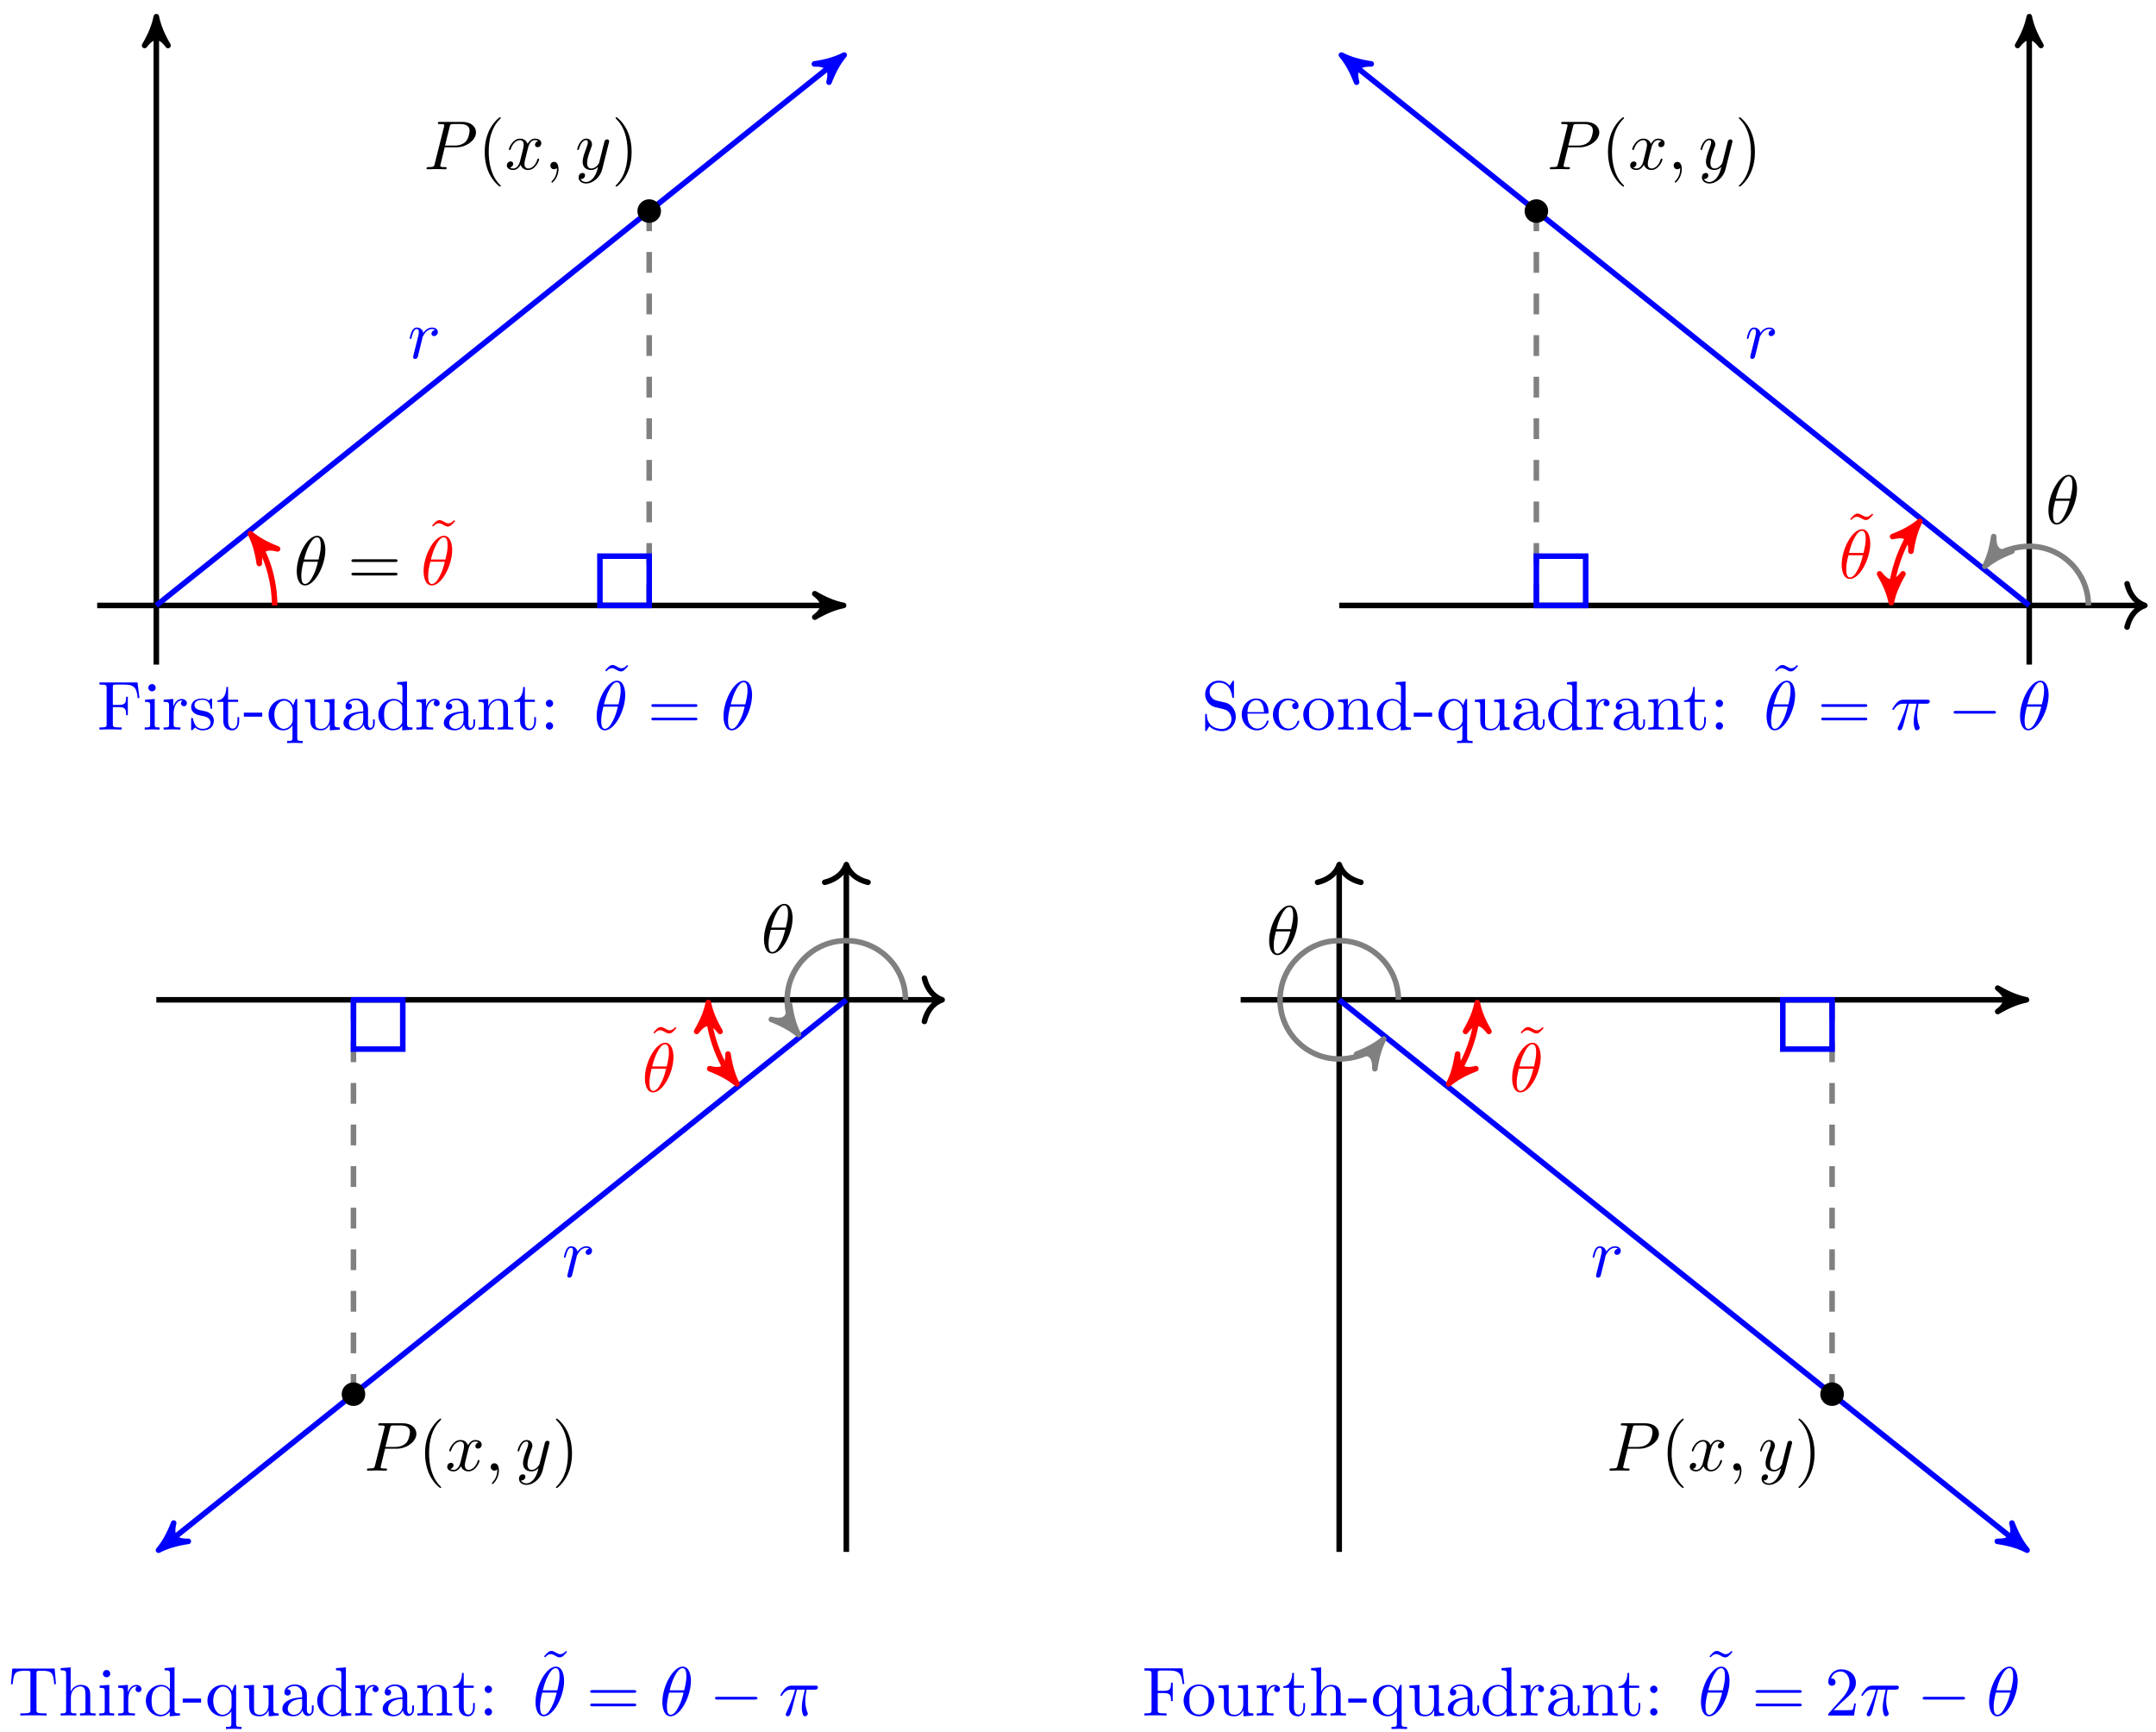 <?xml version="1.0" encoding="UTF-8"?>
<svg xmlns="http://www.w3.org/2000/svg" xmlns:xlink="http://www.w3.org/1999/xlink" width="310pt" height="249pt" viewBox="0 0 310 249" version="1.1">
<defs>
<g>
<symbol overflow="visible" id="glyph0-0">
<path style="stroke:none;" d=""/>
</symbol>
<symbol overflow="visible" id="glyph0-1">
<path style="stroke:none;" d="M 0.875 -0.594 C 0.844 -0.438 0.781 -0.203 0.781 -0.156 C 0.781 0.016 0.922 0.109 1.078 0.109 C 1.203 0.109 1.375 0.031 1.453 -0.172 C 1.469 -0.203 1.797 -1.562 1.844 -1.75 C 1.922 -2.078 2.109 -2.766 2.156 -3.047 C 2.203 -3.172 2.484 -3.641 2.719 -3.859 C 2.797 -3.922 3.094 -4.188 3.516 -4.188 C 3.781 -4.188 3.922 -4.062 3.938 -4.062 C 3.641 -4.016 3.422 -3.781 3.422 -3.516 C 3.422 -3.359 3.531 -3.172 3.797 -3.172 C 4.062 -3.172 4.344 -3.406 4.344 -3.766 C 4.344 -4.109 4.031 -4.406 3.516 -4.406 C 2.875 -4.406 2.438 -3.922 2.25 -3.641 C 2.156 -4.094 1.797 -4.406 1.328 -4.406 C 0.875 -4.406 0.688 -4.016 0.594 -3.844 C 0.422 -3.5 0.297 -2.906 0.297 -2.875 C 0.297 -2.766 0.391 -2.766 0.406 -2.766 C 0.516 -2.766 0.516 -2.781 0.578 -3 C 0.75 -3.703 0.953 -4.188 1.312 -4.188 C 1.469 -4.188 1.609 -4.109 1.609 -3.734 C 1.609 -3.516 1.578 -3.406 1.453 -2.891 Z M 0.875 -0.594 "/>
</symbol>
<symbol overflow="visible" id="glyph0-2">
<path style="stroke:none;" d="M 4.531 -4.984 C 4.531 -5.641 4.359 -7.031 3.344 -7.031 C 1.953 -7.031 0.422 -4.219 0.422 -1.938 C 0.422 -1 0.703 0.109 1.609 0.109 C 3.016 0.109 4.531 -2.75 4.531 -4.984 Z M 1.469 -3.625 C 1.641 -4.25 1.844 -5.047 2.25 -5.766 C 2.516 -6.25 2.875 -6.812 3.328 -6.812 C 3.812 -6.812 3.875 -6.172 3.875 -5.609 C 3.875 -5.109 3.797 -4.609 3.562 -3.625 Z M 3.469 -3.297 C 3.359 -2.844 3.156 -2 2.766 -1.281 C 2.422 -0.594 2.047 -0.109 1.609 -0.109 C 1.281 -0.109 1.078 -0.406 1.078 -1.328 C 1.078 -1.75 1.141 -2.328 1.391 -3.297 Z M 3.469 -3.297 "/>
</symbol>
<symbol overflow="visible" id="glyph0-3">
<path style="stroke:none;" d="M 3.016 -3.156 L 4.719 -3.156 C 6.125 -3.156 7.516 -4.188 7.516 -5.297 C 7.516 -6.078 6.859 -6.812 5.547 -6.812 L 2.328 -6.812 C 2.141 -6.812 2.031 -6.812 2.031 -6.625 C 2.031 -6.5 2.109 -6.5 2.312 -6.5 C 2.438 -6.5 2.625 -6.484 2.734 -6.484 C 2.906 -6.453 2.953 -6.438 2.953 -6.312 C 2.953 -6.281 2.953 -6.25 2.922 -6.125 L 1.578 -0.781 C 1.484 -0.391 1.469 -0.312 0.672 -0.312 C 0.516 -0.312 0.406 -0.312 0.406 -0.125 C 0.406 0 0.516 0 0.547 0 C 0.828 0 1.531 -0.031 1.812 -0.031 C 2.031 -0.031 2.25 -0.016 2.453 -0.016 C 2.672 -0.016 2.891 0 3.094 0 C 3.172 0 3.297 0 3.297 -0.203 C 3.297 -0.312 3.203 -0.312 3.016 -0.312 C 2.656 -0.312 2.375 -0.312 2.375 -0.484 C 2.375 -0.547 2.391 -0.594 2.406 -0.656 Z M 3.734 -6.125 C 3.828 -6.469 3.844 -6.5 4.281 -6.5 L 5.234 -6.5 C 6.062 -6.5 6.594 -6.234 6.594 -5.547 C 6.594 -5.156 6.391 -4.297 6 -3.938 C 5.5 -3.484 4.906 -3.406 4.469 -3.406 L 3.062 -3.406 Z M 3.734 -6.125 "/>
</symbol>
<symbol overflow="visible" id="glyph0-4">
<path style="stroke:none;" d="M 3.328 -3.016 C 3.391 -3.266 3.625 -4.188 4.312 -4.188 C 4.359 -4.188 4.609 -4.188 4.812 -4.062 C 4.531 -4 4.344 -3.766 4.344 -3.516 C 4.344 -3.359 4.453 -3.172 4.719 -3.172 C 4.938 -3.172 5.25 -3.344 5.25 -3.75 C 5.25 -4.266 4.672 -4.406 4.328 -4.406 C 3.75 -4.406 3.406 -3.875 3.281 -3.656 C 3.031 -4.312 2.5 -4.406 2.203 -4.406 C 1.172 -4.406 0.594 -3.125 0.594 -2.875 C 0.594 -2.766 0.703 -2.766 0.719 -2.766 C 0.797 -2.766 0.828 -2.797 0.844 -2.875 C 1.188 -3.938 1.844 -4.188 2.188 -4.188 C 2.375 -4.188 2.719 -4.094 2.719 -3.516 C 2.719 -3.203 2.547 -2.547 2.188 -1.141 C 2.031 -0.531 1.672 -0.109 1.234 -0.109 C 1.172 -0.109 0.953 -0.109 0.734 -0.234 C 0.984 -0.297 1.203 -0.5 1.203 -0.781 C 1.203 -1.047 0.984 -1.125 0.844 -1.125 C 0.531 -1.125 0.297 -0.875 0.297 -0.547 C 0.297 -0.094 0.781 0.109 1.219 0.109 C 1.891 0.109 2.25 -0.594 2.266 -0.641 C 2.391 -0.281 2.75 0.109 3.344 0.109 C 4.375 0.109 4.938 -1.172 4.938 -1.422 C 4.938 -1.531 4.859 -1.531 4.828 -1.531 C 4.734 -1.531 4.719 -1.484 4.688 -1.422 C 4.359 -0.344 3.688 -0.109 3.375 -0.109 C 2.984 -0.109 2.828 -0.422 2.828 -0.766 C 2.828 -0.984 2.875 -1.203 2.984 -1.641 Z M 3.328 -3.016 "/>
</symbol>
<symbol overflow="visible" id="glyph0-5">
<path style="stroke:none;" d="M 2.031 -0.016 C 2.031 -0.672 1.781 -1.062 1.391 -1.062 C 1.062 -1.062 0.859 -0.812 0.859 -0.531 C 0.859 -0.266 1.062 0 1.391 0 C 1.5 0 1.641 -0.047 1.734 -0.125 C 1.766 -0.156 1.781 -0.156 1.781 -0.156 C 1.797 -0.156 1.797 -0.156 1.797 -0.016 C 1.797 0.734 1.453 1.328 1.125 1.656 C 1.016 1.766 1.016 1.781 1.016 1.812 C 1.016 1.891 1.062 1.922 1.109 1.922 C 1.219 1.922 2.031 1.156 2.031 -0.016 Z M 2.031 -0.016 "/>
</symbol>
<symbol overflow="visible" id="glyph0-6">
<path style="stroke:none;" d="M 4.844 -3.797 C 4.891 -3.938 4.891 -3.953 4.891 -4.031 C 4.891 -4.203 4.75 -4.297 4.594 -4.297 C 4.5 -4.297 4.344 -4.234 4.25 -4.094 C 4.234 -4.031 4.141 -3.734 4.109 -3.547 C 4.031 -3.297 3.969 -3.016 3.906 -2.75 L 3.453 -0.953 C 3.422 -0.812 2.984 -0.109 2.328 -0.109 C 1.828 -0.109 1.719 -0.547 1.719 -0.922 C 1.719 -1.375 1.891 -2 2.219 -2.875 C 2.375 -3.281 2.422 -3.391 2.422 -3.594 C 2.422 -4.031 2.109 -4.406 1.609 -4.406 C 0.656 -4.406 0.297 -2.953 0.297 -2.875 C 0.297 -2.766 0.391 -2.766 0.406 -2.766 C 0.516 -2.766 0.516 -2.797 0.562 -2.953 C 0.844 -3.891 1.234 -4.188 1.578 -4.188 C 1.656 -4.188 1.828 -4.188 1.828 -3.875 C 1.828 -3.625 1.719 -3.359 1.656 -3.172 C 1.25 -2.109 1.078 -1.547 1.078 -1.078 C 1.078 -0.188 1.703 0.109 2.297 0.109 C 2.688 0.109 3.016 -0.062 3.297 -0.344 C 3.172 0.172 3.047 0.672 2.656 1.203 C 2.391 1.531 2.016 1.828 1.562 1.828 C 1.422 1.828 0.969 1.797 0.797 1.406 C 0.953 1.406 1.094 1.406 1.219 1.281 C 1.328 1.203 1.422 1.062 1.422 0.875 C 1.422 0.562 1.156 0.531 1.062 0.531 C 0.828 0.531 0.5 0.688 0.5 1.172 C 0.5 1.672 0.938 2.047 1.562 2.047 C 2.578 2.047 3.609 1.141 3.891 0.016 Z M 4.844 -3.797 "/>
</symbol>
<symbol overflow="visible" id="glyph0-7">
<path style="stroke:none;" d="M 2.641 -3.719 L 3.766 -3.719 C 3.438 -2.25 3.344 -1.812 3.344 -1.141 C 3.344 -1 3.344 -0.734 3.422 -0.391 C 3.531 0.047 3.641 0.109 3.781 0.109 C 3.984 0.109 4.203 -0.062 4.203 -0.266 C 4.203 -0.328 4.203 -0.344 4.141 -0.484 C 3.844 -1.203 3.844 -1.859 3.844 -2.141 C 3.844 -2.656 3.922 -3.203 4.031 -3.719 L 5.156 -3.719 C 5.297 -3.719 5.656 -3.719 5.656 -4.062 C 5.656 -4.297 5.438 -4.297 5.25 -4.297 L 1.906 -4.297 C 1.688 -4.297 1.312 -4.297 0.875 -3.828 C 0.531 -3.438 0.266 -2.984 0.266 -2.938 C 0.266 -2.922 0.266 -2.828 0.391 -2.828 C 0.469 -2.828 0.484 -2.875 0.547 -2.953 C 1.031 -3.719 1.609 -3.719 1.812 -3.719 L 2.375 -3.719 C 2.062 -2.516 1.531 -1.312 1.109 -0.406 C 1.031 -0.25 1.031 -0.234 1.031 -0.156 C 1.031 0.031 1.188 0.109 1.312 0.109 C 1.609 0.109 1.688 -0.172 1.812 -0.531 C 1.953 -1 1.953 -1.016 2.078 -1.516 Z M 2.641 -3.719 "/>
</symbol>
<symbol overflow="visible" id="glyph1-0">
<path style="stroke:none;" d=""/>
</symbol>
<symbol overflow="visible" id="glyph1-1">
<path style="stroke:none;" d="M 6.844 -3.266 C 7 -3.266 7.188 -3.266 7.188 -3.453 C 7.188 -3.656 7 -3.656 6.859 -3.656 L 0.891 -3.656 C 0.75 -3.656 0.562 -3.656 0.562 -3.453 C 0.562 -3.266 0.75 -3.266 0.891 -3.266 Z M 6.859 -1.328 C 7 -1.328 7.188 -1.328 7.188 -1.531 C 7.188 -1.719 7 -1.719 6.844 -1.719 L 0.891 -1.719 C 0.75 -1.719 0.562 -1.719 0.562 -1.531 C 0.562 -1.328 0.75 -1.328 0.891 -1.328 Z M 6.859 -1.328 "/>
</symbol>
<symbol overflow="visible" id="glyph1-2">
<path style="stroke:none;" d="M 4.141 -6.516 L 3.984 -6.656 C 3.984 -6.656 3.609 -6.188 3.172 -6.188 C 2.938 -6.188 2.688 -6.328 2.516 -6.438 C 2.25 -6.594 2.078 -6.656 1.906 -6.656 C 1.531 -6.656 1.328 -6.438 0.828 -5.875 L 0.984 -5.734 C 0.984 -5.734 1.359 -6.203 1.797 -6.203 C 2.031 -6.203 2.281 -6.062 2.453 -5.969 C 2.719 -5.797 2.906 -5.734 3.078 -5.734 C 3.453 -5.734 3.641 -5.953 4.141 -6.516 Z M 4.141 -6.516 "/>
</symbol>
<symbol overflow="visible" id="glyph1-3">
<path style="stroke:none;" d="M 3.297 2.391 C 3.297 2.359 3.297 2.344 3.125 2.172 C 1.891 0.922 1.562 -0.969 1.562 -2.5 C 1.562 -4.234 1.938 -5.969 3.172 -7.203 C 3.297 -7.328 3.297 -7.344 3.297 -7.375 C 3.297 -7.453 3.266 -7.484 3.203 -7.484 C 3.094 -7.484 2.203 -6.797 1.609 -5.531 C 1.109 -4.438 0.984 -3.328 0.984 -2.5 C 0.984 -1.719 1.094 -0.516 1.641 0.625 C 2.25 1.844 3.094 2.5 3.203 2.5 C 3.266 2.5 3.297 2.469 3.297 2.391 Z M 3.297 2.391 "/>
</symbol>
<symbol overflow="visible" id="glyph1-4">
<path style="stroke:none;" d="M 2.875 -2.5 C 2.875 -3.266 2.766 -4.469 2.219 -5.609 C 1.625 -6.828 0.766 -7.484 0.672 -7.484 C 0.609 -7.484 0.562 -7.438 0.562 -7.375 C 0.562 -7.344 0.562 -7.328 0.75 -7.141 C 1.734 -6.156 2.297 -4.578 2.297 -2.5 C 2.297 -0.781 1.938 0.969 0.703 2.219 C 0.562 2.344 0.562 2.359 0.562 2.391 C 0.562 2.453 0.609 2.5 0.672 2.5 C 0.766 2.5 1.672 1.812 2.25 0.547 C 2.766 -0.547 2.875 -1.656 2.875 -2.5 Z M 2.875 -2.5 "/>
</symbol>
<symbol overflow="visible" id="glyph1-5">
<path style="stroke:none;" d="M 1.266 -0.766 L 2.328 -1.797 C 3.875 -3.172 4.469 -3.703 4.469 -4.703 C 4.469 -5.844 3.578 -6.641 2.359 -6.641 C 1.234 -6.641 0.5 -5.719 0.5 -4.828 C 0.5 -4.281 1 -4.281 1.031 -4.281 C 1.203 -4.281 1.547 -4.391 1.547 -4.812 C 1.547 -5.062 1.359 -5.328 1.016 -5.328 C 0.938 -5.328 0.922 -5.328 0.891 -5.312 C 1.109 -5.969 1.656 -6.328 2.234 -6.328 C 3.141 -6.328 3.562 -5.516 3.562 -4.703 C 3.562 -3.906 3.078 -3.125 2.516 -2.5 L 0.609 -0.375 C 0.5 -0.266 0.5 -0.234 0.5 0 L 4.203 0 L 4.469 -1.734 L 4.234 -1.734 C 4.172 -1.438 4.109 -1 4 -0.844 C 3.938 -0.766 3.281 -0.766 3.062 -0.766 Z M 1.266 -0.766 "/>
</symbol>
<symbol overflow="visible" id="glyph2-0">
<path style="stroke:none;" d=""/>
</symbol>
<symbol overflow="visible" id="glyph2-1">
<path style="stroke:none;" d="M 6.078 -4.531 L 5.797 -6.781 L 0.328 -6.781 L 0.328 -6.469 L 0.562 -6.469 C 1.328 -6.469 1.359 -6.359 1.359 -6 L 1.359 -0.781 C 1.359 -0.422 1.328 -0.312 0.562 -0.312 L 0.328 -0.312 L 0.328 0 C 0.672 -0.031 1.453 -0.031 1.844 -0.031 C 2.25 -0.031 3.156 -0.031 3.516 0 L 3.516 -0.312 L 3.188 -0.312 C 2.25 -0.312 2.25 -0.438 2.25 -0.781 L 2.25 -3.234 L 3.094 -3.234 C 4.062 -3.234 4.156 -2.922 4.156 -2.078 L 4.406 -2.078 L 4.406 -4.719 L 4.156 -4.719 C 4.156 -3.875 4.062 -3.547 3.094 -3.547 L 2.25 -3.547 L 2.25 -6.078 C 2.25 -6.406 2.266 -6.469 2.734 -6.469 L 3.922 -6.469 C 5.422 -6.469 5.672 -5.906 5.828 -4.531 Z M 6.078 -4.531 "/>
</symbol>
<symbol overflow="visible" id="glyph2-2">
<path style="stroke:none;" d="M 2.469 0 L 2.469 -0.312 C 1.797 -0.312 1.766 -0.359 1.766 -0.75 L 1.766 -4.406 L 0.375 -4.297 L 0.375 -3.984 C 1.016 -3.984 1.109 -3.922 1.109 -3.438 L 1.109 -0.75 C 1.109 -0.312 1 -0.312 0.328 -0.312 L 0.328 0 L 1.422 -0.031 C 1.781 -0.031 2.125 -0.016 2.469 0 Z M 1.906 -6.016 C 1.906 -6.297 1.688 -6.547 1.391 -6.547 C 1.047 -6.547 0.844 -6.266 0.844 -6.016 C 0.844 -5.75 1.078 -5.5 1.375 -5.5 C 1.719 -5.5 1.906 -5.766 1.906 -6.016 Z M 1.906 -6.016 "/>
</symbol>
<symbol overflow="visible" id="glyph2-3">
<path style="stroke:none;" d="M 3.625 -3.797 C 3.625 -4.109 3.312 -4.406 2.891 -4.406 C 2.156 -4.406 1.797 -3.734 1.672 -3.312 L 1.672 -4.406 L 0.281 -4.297 L 0.281 -3.984 C 0.984 -3.984 1.062 -3.922 1.062 -3.422 L 1.062 -0.75 C 1.062 -0.312 0.953 -0.312 0.281 -0.312 L 0.281 0 L 1.422 -0.031 C 1.812 -0.031 2.281 -0.031 2.688 0 L 2.688 -0.312 L 2.469 -0.312 C 1.734 -0.312 1.719 -0.422 1.719 -0.781 L 1.719 -2.312 C 1.719 -3.297 2.141 -4.188 2.891 -4.188 C 2.953 -4.188 2.984 -4.188 3 -4.172 C 2.969 -4.172 2.766 -4.047 2.766 -3.781 C 2.766 -3.516 2.984 -3.359 3.203 -3.359 C 3.375 -3.359 3.625 -3.484 3.625 -3.797 Z M 3.625 -3.797 "/>
</symbol>
<symbol overflow="visible" id="glyph2-4">
<path style="stroke:none;" d="M 3.594 -1.281 C 3.594 -1.797 3.297 -2.109 3.172 -2.219 C 2.844 -2.547 2.453 -2.625 2.031 -2.703 C 1.469 -2.812 0.812 -2.938 0.812 -3.516 C 0.812 -3.875 1.062 -4.281 1.922 -4.281 C 3.016 -4.281 3.078 -3.375 3.094 -3.078 C 3.094 -2.984 3.203 -2.984 3.203 -2.984 C 3.344 -2.984 3.344 -3.031 3.344 -3.219 L 3.344 -4.234 C 3.344 -4.391 3.344 -4.469 3.234 -4.469 C 3.188 -4.469 3.156 -4.469 3.031 -4.344 C 3 -4.312 2.906 -4.219 2.859 -4.188 C 2.484 -4.469 2.078 -4.469 1.922 -4.469 C 0.703 -4.469 0.328 -3.797 0.328 -3.234 C 0.328 -2.891 0.484 -2.609 0.75 -2.391 C 1.078 -2.141 1.359 -2.078 2.078 -1.938 C 2.297 -1.891 3.109 -1.734 3.109 -1.016 C 3.109 -0.516 2.766 -0.109 1.984 -0.109 C 1.141 -0.109 0.781 -0.672 0.594 -1.531 C 0.562 -1.656 0.562 -1.688 0.453 -1.688 C 0.328 -1.688 0.328 -1.625 0.328 -1.453 L 0.328 -0.125 C 0.328 0.047 0.328 0.109 0.438 0.109 C 0.484 0.109 0.5 0.094 0.688 -0.094 C 0.703 -0.109 0.703 -0.125 0.891 -0.312 C 1.328 0.094 1.781 0.109 1.984 0.109 C 3.125 0.109 3.594 -0.562 3.594 -1.281 Z M 3.594 -1.281 "/>
</symbol>
<symbol overflow="visible" id="glyph2-5">
<path style="stroke:none;" d="M 3.312 -1.234 L 3.312 -1.797 L 3.062 -1.797 L 3.062 -1.25 C 3.062 -0.516 2.766 -0.141 2.391 -0.141 C 1.719 -0.141 1.719 -1.047 1.719 -1.219 L 1.719 -3.984 L 3.156 -3.984 L 3.156 -4.297 L 1.719 -4.297 L 1.719 -6.125 L 1.469 -6.125 C 1.469 -5.312 1.172 -4.25 0.188 -4.203 L 0.188 -3.984 L 1.031 -3.984 L 1.031 -1.234 C 1.031 -0.016 1.969 0.109 2.328 0.109 C 3.031 0.109 3.312 -0.594 3.312 -1.234 Z M 3.312 -1.234 "/>
</symbol>
<symbol overflow="visible" id="glyph2-6">
<path style="stroke:none;" d="M 2.75 -1.859 L 2.75 -2.438 L 0.109 -2.438 L 0.109 -1.859 Z M 2.75 -1.859 "/>
</symbol>
<symbol overflow="visible" id="glyph2-7">
<path style="stroke:none;" d="M 5.25 1.938 L 5.25 1.625 C 4.578 1.625 4.469 1.625 4.469 1.172 L 4.469 -4.406 L 4.25 -4.406 L 3.875 -3.5 C 3.75 -3.781 3.344 -4.406 2.547 -4.406 C 1.391 -4.406 0.344 -3.438 0.344 -2.141 C 0.344 -0.891 1.312 0.109 2.469 0.109 C 3.156 0.109 3.562 -0.312 3.781 -0.609 L 3.781 1.172 C 3.781 1.625 3.672 1.625 3.016 1.625 L 3.016 1.938 L 4.125 1.906 Z M 3.812 -1.359 C 3.812 -1.031 3.641 -0.75 3.422 -0.516 C 3.297 -0.375 2.969 -0.109 2.5 -0.109 C 1.781 -0.109 1.172 -1 1.172 -2.141 C 1.172 -3.328 1.859 -4.156 2.609 -4.156 C 3.406 -4.156 3.812 -3.297 3.812 -2.766 Z M 3.812 -1.359 "/>
</symbol>
<symbol overflow="visible" id="glyph2-8">
<path style="stroke:none;" d="M 5.328 0 L 5.328 -0.312 C 4.641 -0.312 4.562 -0.375 4.562 -0.875 L 4.562 -4.406 L 3.094 -4.297 L 3.094 -3.984 C 3.781 -3.984 3.875 -3.922 3.875 -3.422 L 3.875 -1.656 C 3.875 -0.781 3.391 -0.109 2.656 -0.109 C 1.828 -0.109 1.781 -0.578 1.781 -1.094 L 1.781 -4.406 L 0.312 -4.297 L 0.312 -3.984 C 1.094 -3.984 1.094 -3.953 1.094 -3.078 L 1.094 -1.578 C 1.094 -0.797 1.094 0.109 2.609 0.109 C 3.172 0.109 3.609 -0.172 3.891 -0.781 L 3.891 0.109 Z M 5.328 0 "/>
</symbol>
<symbol overflow="visible" id="glyph2-9">
<path style="stroke:none;" d="M 4.812 -0.891 L 4.812 -1.453 L 4.562 -1.453 L 4.562 -0.891 C 4.562 -0.312 4.312 -0.25 4.203 -0.25 C 3.875 -0.25 3.844 -0.703 3.844 -0.75 L 3.844 -2.734 C 3.844 -3.156 3.844 -3.547 3.484 -3.922 C 3.094 -4.312 2.594 -4.469 2.109 -4.469 C 1.297 -4.469 0.609 -4 0.609 -3.344 C 0.609 -3.047 0.812 -2.875 1.062 -2.875 C 1.344 -2.875 1.531 -3.078 1.531 -3.328 C 1.531 -3.453 1.469 -3.781 1.016 -3.781 C 1.281 -4.141 1.781 -4.25 2.094 -4.25 C 2.578 -4.25 3.156 -3.859 3.156 -2.969 L 3.156 -2.609 C 2.641 -2.578 1.938 -2.547 1.312 -2.25 C 0.562 -1.906 0.312 -1.391 0.312 -0.953 C 0.312 -0.141 1.281 0.109 1.906 0.109 C 2.578 0.109 3.031 -0.297 3.219 -0.75 C 3.266 -0.359 3.531 0.062 4 0.062 C 4.203 0.062 4.812 -0.078 4.812 -0.891 Z M 3.156 -1.391 C 3.156 -0.453 2.438 -0.109 1.984 -0.109 C 1.5 -0.109 1.094 -0.453 1.094 -0.953 C 1.094 -1.5 1.5 -2.328 3.156 -2.391 Z M 3.156 -1.391 "/>
</symbol>
<symbol overflow="visible" id="glyph2-10">
<path style="stroke:none;" d="M 5.25 0 L 5.25 -0.312 C 4.562 -0.312 4.469 -0.375 4.469 -0.875 L 4.469 -6.922 L 3.047 -6.812 L 3.047 -6.5 C 3.734 -6.5 3.812 -6.438 3.812 -5.938 L 3.812 -3.781 C 3.531 -4.141 3.094 -4.406 2.562 -4.406 C 1.391 -4.406 0.344 -3.422 0.344 -2.141 C 0.344 -0.875 1.312 0.109 2.453 0.109 C 3.094 0.109 3.531 -0.234 3.781 -0.547 L 3.781 0.109 Z M 3.781 -1.172 C 3.781 -1 3.781 -0.984 3.672 -0.812 C 3.375 -0.328 2.938 -0.109 2.5 -0.109 C 2.047 -0.109 1.688 -0.375 1.453 -0.75 C 1.203 -1.156 1.172 -1.719 1.172 -2.141 C 1.172 -2.5 1.188 -3.094 1.469 -3.547 C 1.688 -3.859 2.062 -4.188 2.609 -4.188 C 2.953 -4.188 3.375 -4.031 3.672 -3.594 C 3.781 -3.422 3.781 -3.406 3.781 -3.219 Z M 3.781 -1.172 "/>
</symbol>
<symbol overflow="visible" id="glyph2-11">
<path style="stroke:none;" d="M 5.328 0 L 5.328 -0.312 C 4.812 -0.312 4.562 -0.312 4.562 -0.609 L 4.562 -2.516 C 4.562 -3.375 4.562 -3.672 4.25 -4.031 C 4.109 -4.203 3.781 -4.406 3.203 -4.406 C 2.469 -4.406 2 -3.984 1.719 -3.359 L 1.719 -4.406 L 0.312 -4.297 L 0.312 -3.984 C 1.016 -3.984 1.094 -3.922 1.094 -3.422 L 1.094 -0.75 C 1.094 -0.312 0.984 -0.312 0.312 -0.312 L 0.312 0 L 1.453 -0.031 L 2.562 0 L 2.562 -0.312 C 1.891 -0.312 1.781 -0.312 1.781 -0.75 L 1.781 -2.594 C 1.781 -3.625 2.5 -4.188 3.125 -4.188 C 3.766 -4.188 3.875 -3.656 3.875 -3.078 L 3.875 -0.75 C 3.875 -0.312 3.766 -0.312 3.094 -0.312 L 3.094 0 L 4.219 -0.031 Z M 5.328 0 "/>
</symbol>
<symbol overflow="visible" id="glyph2-12">
<path style="stroke:none;" d="M 1.906 -3.766 C 1.906 -4.062 1.672 -4.297 1.391 -4.297 C 1.094 -4.297 0.859 -4.062 0.859 -3.766 C 0.859 -3.484 1.094 -3.234 1.391 -3.234 C 1.672 -3.234 1.906 -3.484 1.906 -3.766 Z M 1.906 -0.531 C 1.906 -0.812 1.672 -1.062 1.391 -1.062 C 1.094 -1.062 0.859 -0.812 0.859 -0.531 C 0.859 -0.234 1.094 0 1.391 0 C 1.672 0 1.906 -0.234 1.906 -0.531 Z M 1.906 -0.531 "/>
</symbol>
<symbol overflow="visible" id="glyph2-13">
<path style="stroke:none;" d="M 4.969 -1.859 C 4.969 -2.844 4.312 -3.672 3.484 -3.875 L 2.203 -4.172 C 1.578 -4.328 1.203 -4.859 1.203 -5.438 C 1.203 -6.141 1.734 -6.75 2.516 -6.75 C 4.172 -6.75 4.391 -5.109 4.453 -4.672 C 4.469 -4.609 4.469 -4.547 4.578 -4.547 C 4.703 -4.547 4.703 -4.594 4.703 -4.781 L 4.703 -6.781 C 4.703 -6.953 4.703 -7.031 4.594 -7.031 C 4.531 -7.031 4.516 -7.016 4.453 -6.891 L 4.094 -6.328 C 3.797 -6.625 3.391 -7.031 2.5 -7.031 C 1.391 -7.031 0.562 -6.156 0.562 -5.094 C 0.562 -4.266 1.094 -3.531 1.859 -3.266 C 1.969 -3.234 2.484 -3.109 3.188 -2.938 C 3.453 -2.875 3.75 -2.797 4.031 -2.438 C 4.234 -2.172 4.344 -1.844 4.344 -1.516 C 4.344 -0.812 3.844 -0.094 3 -0.094 C 2.719 -0.094 1.953 -0.141 1.422 -0.625 C 0.844 -1.172 0.812 -1.797 0.812 -2.156 C 0.797 -2.266 0.719 -2.266 0.688 -2.266 C 0.562 -2.266 0.562 -2.188 0.562 -2.016 L 0.562 -0.016 C 0.562 0.156 0.562 0.219 0.672 0.219 C 0.734 0.219 0.75 0.203 0.812 0.094 C 0.812 0.094 0.844 0.047 1.172 -0.484 C 1.484 -0.141 2.125 0.219 3.016 0.219 C 4.172 0.219 4.969 -0.75 4.969 -1.859 Z M 4.969 -1.859 "/>
</symbol>
<symbol overflow="visible" id="glyph2-14">
<path style="stroke:none;" d="M 4.141 -1.188 C 4.141 -1.281 4.062 -1.312 4 -1.312 C 3.922 -1.312 3.891 -1.25 3.875 -1.172 C 3.531 -0.141 2.625 -0.141 2.531 -0.141 C 2.031 -0.141 1.641 -0.438 1.406 -0.812 C 1.109 -1.281 1.109 -1.938 1.109 -2.297 L 3.891 -2.297 C 4.109 -2.297 4.141 -2.297 4.141 -2.516 C 4.141 -3.5 3.594 -4.469 2.359 -4.469 C 1.203 -4.469 0.281 -3.438 0.281 -2.188 C 0.281 -0.859 1.328 0.109 2.469 0.109 C 3.688 0.109 4.141 -1 4.141 -1.188 Z M 3.484 -2.516 L 1.109 -2.516 C 1.172 -4 2.016 -4.25 2.359 -4.25 C 3.375 -4.25 3.484 -2.906 3.484 -2.516 Z M 3.484 -2.516 "/>
</symbol>
<symbol overflow="visible" id="glyph2-15">
<path style="stroke:none;" d="M 4.141 -1.188 C 4.141 -1.281 4.031 -1.281 4 -1.281 C 3.922 -1.281 3.891 -1.25 3.875 -1.188 C 3.594 -0.266 2.938 -0.141 2.578 -0.141 C 2.047 -0.141 1.172 -0.562 1.172 -2.172 C 1.172 -3.797 1.984 -4.219 2.516 -4.219 C 2.609 -4.219 3.234 -4.203 3.578 -3.844 C 3.172 -3.812 3.109 -3.516 3.109 -3.391 C 3.109 -3.125 3.297 -2.938 3.562 -2.938 C 3.828 -2.938 4.031 -3.094 4.031 -3.406 C 4.031 -4.078 3.266 -4.469 2.5 -4.469 C 1.25 -4.469 0.344 -3.391 0.344 -2.156 C 0.344 -0.875 1.328 0.109 2.484 0.109 C 3.812 0.109 4.141 -1.094 4.141 -1.188 Z M 4.141 -1.188 "/>
</symbol>
<symbol overflow="visible" id="glyph2-16">
<path style="stroke:none;" d="M 4.688 -2.141 C 4.688 -3.406 3.703 -4.469 2.5 -4.469 C 1.25 -4.469 0.281 -3.375 0.281 -2.141 C 0.281 -0.844 1.312 0.109 2.484 0.109 C 3.688 0.109 4.688 -0.875 4.688 -2.141 Z M 3.875 -2.219 C 3.875 -1.859 3.875 -1.312 3.656 -0.875 C 3.422 -0.422 2.984 -0.141 2.5 -0.141 C 2.062 -0.141 1.625 -0.344 1.359 -0.812 C 1.109 -1.25 1.109 -1.859 1.109 -2.219 C 1.109 -2.609 1.109 -3.141 1.344 -3.578 C 1.609 -4.031 2.078 -4.25 2.484 -4.25 C 2.922 -4.25 3.344 -4.031 3.609 -3.594 C 3.875 -3.172 3.875 -2.594 3.875 -2.219 Z M 3.875 -2.219 "/>
</symbol>
<symbol overflow="visible" id="glyph2-17">
<path style="stroke:none;" d="M 6.828 -4.5 L 6.641 -6.75 L 0.547 -6.75 L 0.359 -4.5 L 0.609 -4.5 C 0.75 -6.109 0.891 -6.438 2.406 -6.438 C 2.578 -6.438 2.844 -6.438 2.938 -6.422 C 3.156 -6.375 3.156 -6.266 3.156 -6.047 L 3.156 -0.781 C 3.156 -0.453 3.156 -0.312 2.109 -0.312 L 1.703 -0.312 L 1.703 0 C 2.109 -0.031 3.125 -0.031 3.594 -0.031 C 4.047 -0.031 5.078 -0.031 5.484 0 L 5.484 -0.312 L 5.078 -0.312 C 4.031 -0.312 4.031 -0.453 4.031 -0.781 L 4.031 -6.047 C 4.031 -6.234 4.031 -6.375 4.219 -6.422 C 4.328 -6.438 4.594 -6.438 4.781 -6.438 C 6.297 -6.438 6.438 -6.109 6.578 -4.5 Z M 6.828 -4.5 "/>
</symbol>
<symbol overflow="visible" id="glyph2-18">
<path style="stroke:none;" d="M 5.328 0 L 5.328 -0.312 C 4.812 -0.312 4.562 -0.312 4.562 -0.609 L 4.562 -2.516 C 4.562 -3.375 4.562 -3.672 4.25 -4.031 C 4.109 -4.203 3.781 -4.406 3.203 -4.406 C 2.359 -4.406 1.922 -3.812 1.766 -3.453 L 1.75 -3.453 L 1.75 -6.922 L 0.312 -6.812 L 0.312 -6.5 C 1.016 -6.5 1.094 -6.438 1.094 -5.938 L 1.094 -0.75 C 1.094 -0.312 0.984 -0.312 0.312 -0.312 L 0.312 0 L 1.453 -0.031 L 2.562 0 L 2.562 -0.312 C 1.891 -0.312 1.781 -0.312 1.781 -0.75 L 1.781 -2.594 C 1.781 -3.625 2.5 -4.188 3.125 -4.188 C 3.766 -4.188 3.875 -3.656 3.875 -3.078 L 3.875 -0.75 C 3.875 -0.312 3.766 -0.312 3.094 -0.312 L 3.094 0 L 4.219 -0.031 Z M 5.328 0 "/>
</symbol>
<symbol overflow="visible" id="glyph3-0">
<path style="stroke:none;" d=""/>
</symbol>
<symbol overflow="visible" id="glyph3-1">
<path style="stroke:none;" d="M 6.562 -2.297 C 6.734 -2.297 6.922 -2.297 6.922 -2.5 C 6.922 -2.688 6.734 -2.688 6.562 -2.688 L 1.172 -2.688 C 1 -2.688 0.828 -2.688 0.828 -2.5 C 0.828 -2.297 1 -2.297 1.172 -2.297 Z M 6.562 -2.297 "/>
</symbol>
</g>
</defs>
<g id="surface1">
<path style="fill:none;stroke-width:0.797;stroke-linecap:butt;stroke-linejoin:miter;stroke:rgb(0%,0%,0%);stroke-opacity:1;stroke-miterlimit:10;" d="M -8.505 -0.001 L 97.781 -0.001 " transform="matrix(1,0,0,-1,22.478,87.038)"/>
<path style="fill-rule:nonzero;fill:rgb(0%,0%,0%);fill-opacity:1;stroke-width:0.797;stroke-linecap:butt;stroke-linejoin:round;stroke:rgb(0%,0%,0%);stroke-opacity:1;stroke-miterlimit:10;" d="M 1.036 -0.001 C -0.26 0.257 -1.553 0.777 -3.108 1.683 C -1.553 0.519 -1.553 -0.516 -3.108 -1.684 C -1.553 -0.778 -0.26 -0.258 1.036 -0.001 Z M 1.036 -0.001 " transform="matrix(1,0,0,-1,120.26,87.038)"/>
<path style="fill:none;stroke-width:0.797;stroke-linecap:butt;stroke-linejoin:miter;stroke:rgb(0%,0%,0%);stroke-opacity:1;stroke-miterlimit:10;" d="M -0.002 -8.504 L -0.002 83.607 " transform="matrix(1,0,0,-1,22.478,87.038)"/>
<path style="fill-rule:nonzero;fill:rgb(0%,0%,0%);fill-opacity:1;stroke-width:0.797;stroke-linecap:butt;stroke-linejoin:round;stroke:rgb(0%,0%,0%);stroke-opacity:1;stroke-miterlimit:10;" d="M 1.036 0.002 C -0.26 0.259 -1.553 0.779 -3.108 1.685 C -1.553 0.517 -1.553 -0.518 -3.108 -1.682 C -1.553 -0.776 -0.26 -0.26 1.036 0.002 Z M 1.036 0.002 " transform="matrix(0,-1,-1,0,22.478,3.431)"/>
<path style="fill:none;stroke-width:0.797;stroke-linecap:butt;stroke-linejoin:miter;stroke:rgb(0%,0%,100%);stroke-opacity:1;stroke-miterlimit:10;" d="M -0.002 -0.001 L 98.093 78.474 " transform="matrix(1,0,0,-1,22.478,87.038)"/>
<path style="fill-rule:nonzero;fill:rgb(0%,0%,100%);fill-opacity:1;stroke-width:0.797;stroke-linecap:butt;stroke-linejoin:round;stroke:rgb(0%,0%,100%);stroke-opacity:1;stroke-miterlimit:10;" d="M 1.036 0.001 C -0.258 0.26 -1.555 0.778 -3.106 1.684 C -1.553 0.517 -1.555 -0.517 -3.107 -1.682 C -1.554 -0.779 -0.258 -0.259 1.036 0.001 Z M 1.036 0.001 " transform="matrix(0.781,-0.625,-0.625,-0.781,120.575,8.562)"/>
<g style="fill:rgb(0%,0%,100%);fill-opacity:1;">
  <use xlink:href="#glyph0-1" x="58.614" y="51.49"/>
</g>
<path style="fill:none;stroke-width:0.797;stroke-linecap:butt;stroke-linejoin:miter;stroke:rgb(100%,0%,0%);stroke-opacity:1;stroke-miterlimit:10;" d="M 17.01 -0.001 C 17.01 3.863 15.693 7.609 14.178 9.503 " transform="matrix(1,0,0,-1,22.478,87.038)"/>
<path style="fill-rule:nonzero;fill:rgb(100%,0%,0%);fill-opacity:1;stroke-width:0.797;stroke-linecap:butt;stroke-linejoin:round;stroke:rgb(100%,0%,0%);stroke-opacity:1;stroke-miterlimit:10;" d="M 1.035 0.001 C -0.258 0.26 -1.555 0.778 -3.107 1.684 C -1.554 0.517 -1.556 -0.517 -3.108 -1.682 C -1.555 -0.779 -0.259 -0.259 1.035 0.001 Z M 1.035 0.001 " transform="matrix(-0.625,-0.781,-0.781,0.625,36.655,77.534)"/>
<g style="fill:rgb(0%,0%,0%);fill-opacity:1;">
  <use xlink:href="#glyph0-2" x="42.247" y="84.057"/>
</g>
<g style="fill:rgb(0%,0%,0%);fill-opacity:1;">
  <use xlink:href="#glyph1-1" x="49.968" y="84.057"/>
</g>
<g style="fill:rgb(100%,0%,0%);fill-opacity:1;">
  <use xlink:href="#glyph1-2" x="61.301" y="81.428"/>
</g>
<g style="fill:rgb(100%,0%,0%);fill-opacity:1;">
  <use xlink:href="#glyph0-2" x="60.484" y="84.057"/>
</g>
<path style="fill:none;stroke-width:0.797;stroke-linecap:butt;stroke-linejoin:miter;stroke:rgb(50%,50%,50%);stroke-opacity:1;stroke-dasharray:2.989,2.989;stroke-miterlimit:10;" d="M 70.867 -0.001 L 70.867 56.694 " transform="matrix(1,0,0,-1,22.478,87.038)"/>
<path style="fill:none;stroke-width:0.797;stroke-linecap:butt;stroke-linejoin:miter;stroke:rgb(0%,0%,100%);stroke-opacity:1;stroke-miterlimit:10;" d="M 70.867 -0.001 L 70.867 7.085 L 63.782 7.085 L 63.782 -0.001 Z M 70.867 -0.001 " transform="matrix(1,0,0,-1,22.478,87.038)"/>
<path style="fill-rule:nonzero;fill:rgb(0%,0%,0%);fill-opacity:1;stroke-width:0.399;stroke-linecap:butt;stroke-linejoin:miter;stroke:rgb(0%,0%,0%);stroke-opacity:1;stroke-miterlimit:10;" d="M 72.363 56.694 C 72.363 57.518 71.692 58.19 70.867 58.19 C 70.043 58.19 69.371 57.518 69.371 56.694 C 69.371 55.869 70.043 55.197 70.867 55.197 C 71.692 55.197 72.363 55.869 72.363 56.694 Z M 72.363 56.694 " transform="matrix(1,0,0,-1,22.478,87.038)"/>
<g style="fill:rgb(0%,0%,0%);fill-opacity:1;">
  <use xlink:href="#glyph0-3" x="60.926" y="24.333"/>
</g>
<g style="fill:rgb(0%,0%,0%);fill-opacity:1;">
  <use xlink:href="#glyph1-3" x="68.707" y="24.333"/>
</g>
<g style="fill:rgb(0%,0%,0%);fill-opacity:1;">
  <use xlink:href="#glyph0-4" x="72.581" y="24.333"/>
  <use xlink:href="#glyph0-5" x="78.275" y="24.333"/>
</g>
<g style="fill:rgb(0%,0%,0%);fill-opacity:1;">
  <use xlink:href="#glyph0-6" x="82.696" y="24.333"/>
</g>
<g style="fill:rgb(0%,0%,0%);fill-opacity:1;">
  <use xlink:href="#glyph1-4" x="87.945" y="24.333"/>
</g>
<g style="fill:rgb(0%,0%,100%);fill-opacity:1;">
  <use xlink:href="#glyph2-1" x="13.974" y="104.887"/>
  <use xlink:href="#glyph2-2" x="20.48" y="104.887"/>
  <use xlink:href="#glyph2-3" x="23.249" y="104.887"/>
  <use xlink:href="#glyph2-4" x="27.155" y="104.887"/>
  <use xlink:href="#glyph2-5" x="31.08" y="104.887"/>
  <use xlink:href="#glyph2-6" x="34.956" y="104.887"/>
  <use xlink:href="#glyph2-7" x="38.273" y="104.887"/>
  <use xlink:href="#glyph2-8" x="43.534" y="104.887"/>
  <use xlink:href="#glyph2-9" x="49.073" y="104.887"/>
  <use xlink:href="#glyph2-10" x="54.055" y="104.887"/>
  <use xlink:href="#glyph2-3" x="59.594" y="104.887"/>
  <use xlink:href="#glyph2-9" x="63.5" y="104.887"/>
  <use xlink:href="#glyph2-11" x="68.481" y="104.887"/>
</g>
<g style="fill:rgb(0%,0%,100%);fill-opacity:1;">
  <use xlink:href="#glyph2-5" x="73.751" y="104.887"/>
  <use xlink:href="#glyph2-12" x="77.627" y="104.887"/>
</g>
<g style="fill:rgb(0%,0%,100%);fill-opacity:1;">
  <use xlink:href="#glyph1-2" x="86.185" y="102.258"/>
</g>
<g style="fill:rgb(0%,0%,100%);fill-opacity:1;">
  <use xlink:href="#glyph0-2" x="85.368" y="104.887"/>
</g>
<g style="fill:rgb(0%,0%,100%);fill-opacity:1;">
  <use xlink:href="#glyph1-1" x="93.089" y="104.887"/>
</g>
<g style="fill:rgb(0%,0%,100%);fill-opacity:1;">
  <use xlink:href="#glyph0-2" x="103.606" y="104.887"/>
</g>
<path style="fill:none;stroke-width:0.797;stroke-linecap:butt;stroke-linejoin:miter;stroke:rgb(0%,0%,0%);stroke-opacity:1;stroke-miterlimit:10;" d="M 285.505 -0.001 L 170.079 -0.001 " transform="matrix(1,0,0,-1,22.478,87.038)"/>
<path style="fill:none;stroke-width:0.797;stroke-linecap:round;stroke-linejoin:round;stroke:rgb(0%,0%,0%);stroke-opacity:1;stroke-miterlimit:10;" d="M -2.551 3.113 C -2.083 1.245 -1.047 0.363 -0.001 -0.001 C -1.047 -0.364 -2.083 -1.243 -2.551 -3.11 " transform="matrix(1,0,0,-1,308.391,87.038)"/>
<path style="fill:none;stroke-width:0.797;stroke-linecap:butt;stroke-linejoin:miter;stroke:rgb(0%,0%,0%);stroke-opacity:1;stroke-miterlimit:10;" d="M 269.295 -8.504 L 269.295 83.607 " transform="matrix(1,0,0,-1,22.478,87.038)"/>
<path style="fill-rule:nonzero;fill:rgb(0%,0%,0%);fill-opacity:1;stroke-width:0.797;stroke-linecap:butt;stroke-linejoin:round;stroke:rgb(0%,0%,0%);stroke-opacity:1;stroke-miterlimit:10;" d="M 1.036 -0 C -0.26 0.258 -1.553 0.777 -3.108 1.683 C -1.553 0.519 -1.553 -0.52 -3.108 -1.684 C -1.553 -0.778 -0.26 -0.258 1.036 -0 Z M 1.036 -0 " transform="matrix(0,-1,-1,0,291.781,3.431)"/>
<path style="fill:none;stroke-width:0.797;stroke-linecap:butt;stroke-linejoin:miter;stroke:rgb(0%,0%,100%);stroke-opacity:1;stroke-miterlimit:10;" d="M 269.295 -0.001 L 171.2 78.474 " transform="matrix(1,0,0,-1,22.478,87.038)"/>
<path style="fill-rule:nonzero;fill:rgb(0%,0%,100%);fill-opacity:1;stroke-width:0.797;stroke-linecap:butt;stroke-linejoin:round;stroke:rgb(0%,0%,100%);stroke-opacity:1;stroke-miterlimit:10;" d="M 1.037 -0 C -0.26 0.258 -1.556 0.777 -3.106 1.683 C -1.554 0.518 -1.555 -0.518 -3.108 -1.685 C -1.554 -0.777 -0.257 -0.26 1.037 -0 Z M 1.037 -0 " transform="matrix(-0.781,-0.625,-0.625,0.781,193.684,8.562)"/>
<g style="fill:rgb(0%,0%,100%);fill-opacity:1;">
  <use xlink:href="#glyph0-1" x="250.873" y="51.49"/>
</g>
<path style="fill:none;stroke-width:0.797;stroke-linecap:butt;stroke-linejoin:miter;stroke:rgb(100%,0%,0%);stroke-opacity:1;stroke-miterlimit:10;" d="M 249.452 1.433 C 249.452 4.503 250.987 8.878 252.905 11.276 " transform="matrix(1,0,0,-1,22.478,87.038)"/>
<path style="fill-rule:nonzero;fill:rgb(100%,0%,0%);fill-opacity:1;stroke-width:0.797;stroke-linecap:butt;stroke-linejoin:round;stroke:rgb(100%,0%,0%);stroke-opacity:1;stroke-miterlimit:10;" d="M 1.037 -0 C -0.26 0.258 -1.553 0.777 -3.108 1.683 C -1.553 0.519 -1.553 -0.52 -3.108 -1.684 C -1.553 -0.778 -0.26 -0.258 1.037 -0 Z M 1.037 -0 " transform="matrix(0,1,1,0,271.938,85.604)"/>
<path style="fill-rule:nonzero;fill:rgb(100%,0%,0%);fill-opacity:1;stroke-width:0.797;stroke-linecap:butt;stroke-linejoin:round;stroke:rgb(100%,0%,0%);stroke-opacity:1;stroke-miterlimit:10;" d="M 1.038 -0 C -0.259 0.258 -1.555 0.777 -3.111 1.684 C -1.553 0.519 -1.555 -0.518 -3.107 -1.685 C -1.553 -0.777 -0.261 -0.259 1.038 -0 Z M 1.038 -0 " transform="matrix(0.625,-0.781,-0.781,-0.625,275.391,75.763)"/>
<g style="fill:rgb(100%,0%,0%);fill-opacity:1;">
  <use xlink:href="#glyph1-2" x="265.201" y="80.49"/>
</g>
<g style="fill:rgb(100%,0%,0%);fill-opacity:1;">
  <use xlink:href="#glyph0-2" x="264.384" y="83.119"/>
</g>
<path style="fill:none;stroke-width:0.797;stroke-linecap:butt;stroke-linejoin:miter;stroke:rgb(50%,50%,50%);stroke-opacity:1;stroke-miterlimit:10;" d="M 277.799 -0.001 C 277.799 4.698 273.99 8.503 269.295 8.503 C 266.713 8.503 264.268 7.327 263.549 6.433 " transform="matrix(1,0,0,-1,22.478,87.038)"/>
<path style="fill-rule:nonzero;fill:rgb(50%,50%,50%);fill-opacity:1;stroke-width:0.797;stroke-linecap:butt;stroke-linejoin:round;stroke:rgb(50%,50%,50%);stroke-opacity:1;stroke-miterlimit:10;" d="M 1.035 0 C -0.259 0.261 -1.553 0.777 -3.108 1.684 C -1.554 0.516 -1.552 -0.518 -3.107 -1.682 C -1.556 -0.776 -0.259 -0.259 1.035 0 Z M 1.035 0 " transform="matrix(-0.625,0.781,0.781,0.625,286.037,80.606)"/>
<g style="fill:rgb(0%,0%,0%);fill-opacity:1;">
  <use xlink:href="#glyph0-2" x="294.111" y="75.295"/>
</g>
<path style="fill:none;stroke-width:0.797;stroke-linecap:butt;stroke-linejoin:miter;stroke:rgb(50%,50%,50%);stroke-opacity:1;stroke-dasharray:2.989,2.989;stroke-miterlimit:10;" d="M 198.426 -0.001 L 198.426 56.694 " transform="matrix(1,0,0,-1,22.478,87.038)"/>
<path style="fill:none;stroke-width:0.797;stroke-linecap:butt;stroke-linejoin:miter;stroke:rgb(0%,0%,100%);stroke-opacity:1;stroke-miterlimit:10;" d="M 198.426 -0.001 L 198.426 7.085 L 205.516 7.085 L 205.516 -0.001 Z M 198.426 -0.001 " transform="matrix(1,0,0,-1,22.478,87.038)"/>
<path style="fill-rule:nonzero;fill:rgb(0%,0%,0%);fill-opacity:1;stroke-width:0.399;stroke-linecap:butt;stroke-linejoin:miter;stroke:rgb(0%,0%,0%);stroke-opacity:1;stroke-miterlimit:10;" d="M 199.922 56.694 C 199.922 57.518 199.254 58.19 198.426 58.19 C 197.602 58.19 196.934 57.518 196.934 56.694 C 196.934 55.869 197.602 55.197 198.426 55.197 C 199.254 55.197 199.922 55.869 199.922 56.694 Z M 199.922 56.694 " transform="matrix(1,0,0,-1,22.478,87.038)"/>
<g style="fill:rgb(0%,0%,0%);fill-opacity:1;">
  <use xlink:href="#glyph0-3" x="222.439" y="24.333"/>
</g>
<g style="fill:rgb(0%,0%,0%);fill-opacity:1;">
  <use xlink:href="#glyph1-3" x="230.219" y="24.333"/>
</g>
<g style="fill:rgb(0%,0%,0%);fill-opacity:1;">
  <use xlink:href="#glyph0-4" x="234.094" y="24.333"/>
  <use xlink:href="#glyph0-5" x="239.787" y="24.333"/>
</g>
<g style="fill:rgb(0%,0%,0%);fill-opacity:1;">
  <use xlink:href="#glyph0-6" x="244.209" y="24.333"/>
</g>
<g style="fill:rgb(0%,0%,0%);fill-opacity:1;">
  <use xlink:href="#glyph1-4" x="249.458" y="24.333"/>
</g>
<g style="fill:rgb(0%,0%,100%);fill-opacity:1;">
  <use xlink:href="#glyph2-13" x="172.721" y="104.887"/>
  <use xlink:href="#glyph2-14" x="178.26" y="104.887"/>
  <use xlink:href="#glyph2-15" x="182.684" y="104.887"/>
  <use xlink:href="#glyph2-16" x="187.107" y="104.887"/>
  <use xlink:href="#glyph2-11" x="192.089" y="104.887"/>
  <use xlink:href="#glyph2-10" x="197.628" y="104.887"/>
  <use xlink:href="#glyph2-6" x="203.167" y="104.887"/>
  <use xlink:href="#glyph2-7" x="206.485" y="104.887"/>
  <use xlink:href="#glyph2-8" x="211.745" y="104.887"/>
  <use xlink:href="#glyph2-9" x="217.285" y="104.887"/>
  <use xlink:href="#glyph2-10" x="222.266" y="104.887"/>
  <use xlink:href="#glyph2-3" x="227.806" y="104.887"/>
  <use xlink:href="#glyph2-9" x="231.711" y="104.887"/>
  <use xlink:href="#glyph2-11" x="236.693" y="104.887"/>
</g>
<g style="fill:rgb(0%,0%,100%);fill-opacity:1;">
  <use xlink:href="#glyph2-5" x="241.963" y="104.887"/>
  <use xlink:href="#glyph2-12" x="245.838" y="104.887"/>
</g>
<g style="fill:rgb(0%,0%,100%);fill-opacity:1;">
  <use xlink:href="#glyph1-2" x="254.396" y="102.258"/>
</g>
<g style="fill:rgb(0%,0%,100%);fill-opacity:1;">
  <use xlink:href="#glyph0-2" x="253.58" y="104.887"/>
</g>
<g style="fill:rgb(0%,0%,100%);fill-opacity:1;">
  <use xlink:href="#glyph1-1" x="261.301" y="104.887"/>
</g>
<g style="fill:rgb(0%,0%,100%);fill-opacity:1;">
  <use xlink:href="#glyph0-7" x="271.818" y="104.887"/>
</g>
<g style="fill:rgb(0%,0%,100%);fill-opacity:1;">
  <use xlink:href="#glyph3-1" x="280.068" y="104.887"/>
</g>
<g style="fill:rgb(0%,0%,100%);fill-opacity:1;">
  <use xlink:href="#glyph0-2" x="290.031" y="104.887"/>
</g>
<path style="fill:none;stroke-width:0.797;stroke-linecap:butt;stroke-linejoin:miter;stroke:rgb(0%,0%,0%);stroke-opacity:1;stroke-miterlimit:10;" d="M 112.589 -56.695 L -0.002 -56.695 " transform="matrix(1,0,0,-1,22.478,87.038)"/>
<path style="fill:none;stroke-width:0.797;stroke-linecap:round;stroke-linejoin:round;stroke:rgb(0%,0%,0%);stroke-opacity:1;stroke-miterlimit:10;" d="M -2.552 3.112 C -2.084 1.245 -1.045 0.362 -0.002 -0.001 C -1.045 -0.364 -2.084 -1.243 -2.552 -3.111 " transform="matrix(1,0,0,-1,135.47,143.733)"/>
<path style="fill:none;stroke-width:0.797;stroke-linecap:butt;stroke-linejoin:miter;stroke:rgb(0%,0%,0%);stroke-opacity:1;stroke-miterlimit:10;" d="M 99.214 -37.648 L 99.214 -136.064 " transform="matrix(1,0,0,-1,22.478,87.038)"/>
<path style="fill:none;stroke-width:0.797;stroke-linecap:round;stroke-linejoin:round;stroke:rgb(0%,0%,0%);stroke-opacity:1;stroke-miterlimit:10;" d="M -2.551 3.113 C -2.086 1.246 -1.047 0.363 -0 -0 C -1.047 -0.364 -2.086 -1.242 -2.551 -3.11 " transform="matrix(0,-1,-1,0,121.695,124.289)"/>
<path style="fill:none;stroke-width:0.797;stroke-linecap:butt;stroke-linejoin:miter;stroke:rgb(0%,0%,100%);stroke-opacity:1;stroke-miterlimit:10;" d="M 99.214 -56.695 L 1.119 -135.17 " transform="matrix(1,0,0,-1,22.478,87.038)"/>
<path style="fill-rule:nonzero;fill:rgb(0%,0%,100%);fill-opacity:1;stroke-width:0.797;stroke-linecap:butt;stroke-linejoin:round;stroke:rgb(0%,0%,100%);stroke-opacity:1;stroke-miterlimit:10;" d="M 1.035 -0.001 C -0.258 0.258 -1.555 0.775 -3.109 1.684 C -1.554 0.52 -1.553 -0.517 -3.108 -1.685 C -1.555 -0.776 -0.262 -0.259 1.035 -0.001 Z M 1.035 -0.001 " transform="matrix(-0.781,0.625,0.625,0.781,23.598,222.21)"/>
<g style="fill:rgb(0%,0%,100%);fill-opacity:1;">
  <use xlink:href="#glyph0-1" x="80.787" y="183.571"/>
</g>
<path style="fill:none;stroke-width:0.797;stroke-linecap:butt;stroke-linejoin:miter;stroke:rgb(100%,0%,0%);stroke-opacity:1;stroke-miterlimit:10;" d="M 79.371 -58.128 C 79.371 -61.199 80.906 -65.57 82.824 -67.968 " transform="matrix(1,0,0,-1,22.478,87.038)"/>
<path style="fill-rule:nonzero;fill:rgb(100%,0%,0%);fill-opacity:1;stroke-width:0.797;stroke-linecap:butt;stroke-linejoin:round;stroke:rgb(100%,0%,0%);stroke-opacity:1;stroke-miterlimit:10;" d="M 1.035 0 C -0.258 0.258 -1.555 0.778 -3.109 1.684 C -1.555 0.52 -1.555 -0.519 -3.109 -1.683 C -1.555 -0.777 -0.258 -0.258 1.035 0 Z M 1.035 0 " transform="matrix(0,-1,-1,0,101.852,145.168)"/>
<path style="fill-rule:nonzero;fill:rgb(100%,0%,0%);fill-opacity:1;stroke-width:0.797;stroke-linecap:butt;stroke-linejoin:round;stroke:rgb(100%,0%,0%);stroke-opacity:1;stroke-miterlimit:10;" d="M 1.036 0.001 C -0.26 0.258 -1.554 0.778 -3.106 1.684 C -1.553 0.517 -1.555 -0.517 -3.109 -1.685 C -1.554 -0.778 -0.258 -0.259 1.036 0.001 Z M 1.036 0.001 " transform="matrix(0.625,0.781,0.781,-0.625,105.305,155.008)"/>
<g style="fill:rgb(100%,0%,0%);fill-opacity:1;">
  <use xlink:href="#glyph1-2" x="93.121" y="154.306"/>
</g>
<g style="fill:rgb(100%,0%,0%);fill-opacity:1;">
  <use xlink:href="#glyph0-2" x="92.305" y="156.935"/>
</g>
<path style="fill:none;stroke-width:0.797;stroke-linecap:butt;stroke-linejoin:miter;stroke:rgb(50%,50%,50%);stroke-opacity:1;stroke-miterlimit:10;" d="M 107.718 -56.695 C 107.718 -51.996 103.909 -48.191 99.214 -48.191 C 94.519 -48.191 90.71 -51.996 90.71 -56.695 C 90.71 -58.624 91.367 -60.499 91.679 -60.886 " transform="matrix(1,0,0,-1,22.478,87.038)"/>
<path style="fill-rule:nonzero;fill:rgb(50%,50%,50%);fill-opacity:1;stroke-width:0.797;stroke-linecap:butt;stroke-linejoin:round;stroke:rgb(50%,50%,50%);stroke-opacity:1;stroke-miterlimit:10;" d="M 1.036 -0.001 C -0.258 0.258 -1.555 0.776 -3.109 1.684 C -1.554 0.52 -1.553 -0.517 -3.107 -1.684 C -1.555 -0.775 -0.258 -0.261 1.036 -0.001 Z M 1.036 -0.001 " transform="matrix(0.625,0.781,0.781,-0.625,114.159,147.925)"/>
<g style="fill:rgb(0%,0%,0%);fill-opacity:1;">
  <use xlink:href="#glyph0-2" x="109.429" y="136.971"/>
</g>
<path style="fill:none;stroke-width:0.797;stroke-linecap:butt;stroke-linejoin:miter;stroke:rgb(50%,50%,50%);stroke-opacity:1;stroke-dasharray:2.989,2.989;stroke-miterlimit:10;" d="M 28.345 -56.695 L 28.345 -113.389 " transform="matrix(1,0,0,-1,22.478,87.038)"/>
<path style="fill:none;stroke-width:0.797;stroke-linecap:butt;stroke-linejoin:miter;stroke:rgb(0%,0%,100%);stroke-opacity:1;stroke-miterlimit:10;" d="M 28.345 -56.695 L 28.345 -63.781 L 35.435 -63.781 L 35.435 -56.695 Z M 28.345 -56.695 " transform="matrix(1,0,0,-1,22.478,87.038)"/>
<path style="fill-rule:nonzero;fill:rgb(0%,0%,0%);fill-opacity:1;stroke-width:0.399;stroke-linecap:butt;stroke-linejoin:miter;stroke:rgb(0%,0%,0%);stroke-opacity:1;stroke-miterlimit:10;" d="M 29.841 -113.389 C 29.841 -112.561 29.173 -111.893 28.345 -111.893 C 27.521 -111.893 26.853 -112.561 26.853 -113.389 C 26.853 -114.213 27.521 -114.881 28.345 -114.881 C 29.173 -114.881 29.841 -114.213 29.841 -113.389 Z M 29.841 -113.389 " transform="matrix(1,0,0,-1,22.478,87.038)"/>
<g style="fill:rgb(0%,0%,0%);fill-opacity:1;">
  <use xlink:href="#glyph0-3" x="52.353" y="211.42"/>
</g>
<g style="fill:rgb(0%,0%,0%);fill-opacity:1;">
  <use xlink:href="#glyph1-3" x="60.133" y="211.42"/>
</g>
<g style="fill:rgb(0%,0%,0%);fill-opacity:1;">
  <use xlink:href="#glyph0-4" x="64.007" y="211.42"/>
  <use xlink:href="#glyph0-5" x="69.701" y="211.42"/>
</g>
<g style="fill:rgb(0%,0%,0%);fill-opacity:1;">
  <use xlink:href="#glyph0-6" x="74.123" y="211.42"/>
</g>
<g style="fill:rgb(0%,0%,0%);fill-opacity:1;">
  <use xlink:href="#glyph1-4" x="79.372" y="211.42"/>
</g>
<g style="fill:rgb(0%,0%,100%);fill-opacity:1;">
  <use xlink:href="#glyph2-17" x="1.218" y="246.624"/>
  <use xlink:href="#glyph2-18" x="8.411" y="246.624"/>
  <use xlink:href="#glyph2-2" x="13.95" y="246.624"/>
  <use xlink:href="#glyph2-3" x="16.72" y="246.624"/>
  <use xlink:href="#glyph2-10" x="20.625" y="246.624"/>
  <use xlink:href="#glyph2-6" x="26.165" y="246.624"/>
  <use xlink:href="#glyph2-7" x="29.482" y="246.624"/>
  <use xlink:href="#glyph2-8" x="34.743" y="246.624"/>
  <use xlink:href="#glyph2-9" x="40.282" y="246.624"/>
  <use xlink:href="#glyph2-10" x="45.264" y="246.624"/>
  <use xlink:href="#glyph2-3" x="50.803" y="246.624"/>
  <use xlink:href="#glyph2-9" x="54.708" y="246.624"/>
  <use xlink:href="#glyph2-11" x="59.69" y="246.624"/>
</g>
<g style="fill:rgb(0%,0%,100%);fill-opacity:1;">
  <use xlink:href="#glyph2-5" x="64.96" y="246.624"/>
  <use xlink:href="#glyph2-12" x="68.836" y="246.624"/>
</g>
<g style="fill:rgb(0%,0%,100%);fill-opacity:1;">
  <use xlink:href="#glyph1-2" x="77.394" y="243.995"/>
</g>
<g style="fill:rgb(0%,0%,100%);fill-opacity:1;">
  <use xlink:href="#glyph0-2" x="76.577" y="246.624"/>
</g>
<g style="fill:rgb(0%,0%,100%);fill-opacity:1;">
  <use xlink:href="#glyph1-1" x="84.298" y="246.624"/>
</g>
<g style="fill:rgb(0%,0%,100%);fill-opacity:1;">
  <use xlink:href="#glyph0-2" x="94.815" y="246.624"/>
</g>
<g style="fill:rgb(0%,0%,100%);fill-opacity:1;">
  <use xlink:href="#glyph3-1" x="101.983" y="246.624"/>
</g>
<g style="fill:rgb(0%,0%,100%);fill-opacity:1;">
  <use xlink:href="#glyph0-7" x="111.946" y="246.624"/>
</g>
<path style="fill:none;stroke-width:0.797;stroke-linecap:butt;stroke-linejoin:miter;stroke:rgb(0%,0%,0%);stroke-opacity:1;stroke-miterlimit:10;" d="M 155.908 -56.695 L 267.861 -56.695 " transform="matrix(1,0,0,-1,22.478,87.038)"/>
<path style="fill-rule:nonzero;fill:rgb(0%,0%,0%);fill-opacity:1;stroke-width:0.797;stroke-linecap:butt;stroke-linejoin:round;stroke:rgb(0%,0%,0%);stroke-opacity:1;stroke-miterlimit:10;" d="M 1.036 -0.001 C -0.26 0.261 -1.553 0.776 -3.108 1.682 C -1.553 0.518 -1.553 -0.517 -3.108 -1.685 C -1.553 -0.779 -0.26 -0.259 1.036 -0.001 Z M 1.036 -0.001 " transform="matrix(1,0,0,-1,290.346,143.733)"/>
<path style="fill:none;stroke-width:0.797;stroke-linecap:butt;stroke-linejoin:miter;stroke:rgb(0%,0%,0%);stroke-opacity:1;stroke-miterlimit:10;" d="M 170.079 -37.648 L 170.079 -136.064 " transform="matrix(1,0,0,-1,22.478,87.038)"/>
<path style="fill:none;stroke-width:0.797;stroke-linecap:round;stroke-linejoin:round;stroke:rgb(0%,0%,0%);stroke-opacity:1;stroke-miterlimit:10;" d="M -2.551 3.111 C -2.086 1.244 -1.047 0.361 -0 0.002 C -1.047 -0.362 -2.086 -1.244 -2.551 -3.112 " transform="matrix(0,-1,-1,0,192.564,124.289)"/>
<path style="fill:none;stroke-width:0.797;stroke-linecap:butt;stroke-linejoin:miter;stroke:rgb(0%,0%,100%);stroke-opacity:1;stroke-miterlimit:10;" d="M 170.079 -56.695 L 268.174 -135.17 " transform="matrix(1,0,0,-1,22.478,87.038)"/>
<path style="fill-rule:nonzero;fill:rgb(0%,0%,100%);fill-opacity:1;stroke-width:0.797;stroke-linecap:butt;stroke-linejoin:round;stroke:rgb(0%,0%,100%);stroke-opacity:1;stroke-miterlimit:10;" d="M 1.034 0 C -0.26 0.261 -1.553 0.777 -3.109 1.684 C -1.554 0.516 -1.552 -0.518 -3.107 -1.682 C -1.556 -0.776 -0.259 -0.259 1.034 0 Z M 1.034 0 " transform="matrix(0.781,0.625,0.625,-0.781,290.661,222.21)"/>
<g style="fill:rgb(0%,0%,100%);fill-opacity:1;">
  <use xlink:href="#glyph0-1" x="228.7" y="183.571"/>
</g>
<path style="fill:none;stroke-width:0.797;stroke-linecap:butt;stroke-linejoin:miter;stroke:rgb(100%,0%,0%);stroke-opacity:1;stroke-miterlimit:10;" d="M 189.922 -58.128 C 189.922 -61.199 188.387 -65.57 186.469 -67.968 " transform="matrix(1,0,0,-1,22.478,87.038)"/>
<path style="fill-rule:nonzero;fill:rgb(100%,0%,0%);fill-opacity:1;stroke-width:0.797;stroke-linecap:butt;stroke-linejoin:round;stroke:rgb(100%,0%,0%);stroke-opacity:1;stroke-miterlimit:10;" d="M 1.035 0.001 C -0.258 0.259 -1.555 0.779 -3.109 1.685 C -1.555 0.517 -1.555 -0.518 -3.109 -1.682 C -1.555 -0.776 -0.258 -0.261 1.035 0.001 Z M 1.035 0.001 " transform="matrix(0,-1,-1,0,212.407,145.168)"/>
<path style="fill-rule:nonzero;fill:rgb(100%,0%,0%);fill-opacity:1;stroke-width:0.797;stroke-linecap:butt;stroke-linejoin:round;stroke:rgb(100%,0%,0%);stroke-opacity:1;stroke-miterlimit:10;" d="M 1.035 0.001 C -0.259 0.261 -1.553 0.777 -3.108 1.684 C -1.554 0.516 -1.552 -0.518 -3.107 -1.682 C -1.556 -0.776 -0.259 -0.259 1.035 0.001 Z M 1.035 0.001 " transform="matrix(-0.625,0.781,0.781,0.625,208.954,155.008)"/>
<g style="fill:rgb(100%,0%,0%);fill-opacity:1;">
  <use xlink:href="#glyph1-2" x="217.816" y="154.306"/>
</g>
<g style="fill:rgb(100%,0%,0%);fill-opacity:1;">
  <use xlink:href="#glyph0-2" x="217" y="156.935"/>
</g>
<path style="fill:none;stroke-width:0.797;stroke-linecap:butt;stroke-linejoin:miter;stroke:rgb(50%,50%,50%);stroke-opacity:1;stroke-miterlimit:10;" d="M 178.587 -56.695 C 178.587 -51.996 174.778 -48.191 170.079 -48.191 C 165.384 -48.191 161.576 -51.996 161.576 -56.695 C 161.576 -61.39 165.384 -65.199 170.079 -65.199 C 172.665 -65.199 175.106 -64.023 175.825 -63.124 " transform="matrix(1,0,0,-1,22.478,87.038)"/>
<path style="fill-rule:nonzero;fill:rgb(50%,50%,50%);fill-opacity:1;stroke-width:0.797;stroke-linecap:butt;stroke-linejoin:round;stroke:rgb(50%,50%,50%);stroke-opacity:1;stroke-miterlimit:10;" d="M 1.038 -0 C -0.259 0.258 -1.555 0.777 -3.111 1.684 C -1.553 0.518 -1.554 -0.518 -3.107 -1.685 C -1.553 -0.777 -0.261 -0.259 1.038 -0 Z M 1.038 -0 " transform="matrix(0.625,-0.781,-0.781,-0.625,198.308,150.166)"/>
<g style="fill:rgb(0%,0%,0%);fill-opacity:1;">
  <use xlink:href="#glyph0-2" x="182.063" y="137.199"/>
</g>
<path style="fill:none;stroke-width:0.797;stroke-linecap:butt;stroke-linejoin:miter;stroke:rgb(50%,50%,50%);stroke-opacity:1;stroke-dasharray:2.989,2.989;stroke-miterlimit:10;" d="M 240.948 -56.695 L 240.948 -113.389 " transform="matrix(1,0,0,-1,22.478,87.038)"/>
<path style="fill:none;stroke-width:0.797;stroke-linecap:butt;stroke-linejoin:miter;stroke:rgb(0%,0%,100%);stroke-opacity:1;stroke-miterlimit:10;" d="M 240.948 -56.695 L 240.948 -63.781 L 233.862 -63.781 L 233.862 -56.695 Z M 240.948 -56.695 " transform="matrix(1,0,0,-1,22.478,87.038)"/>
<path style="fill-rule:nonzero;fill:rgb(0%,0%,0%);fill-opacity:1;stroke-width:0.399;stroke-linecap:butt;stroke-linejoin:miter;stroke:rgb(0%,0%,0%);stroke-opacity:1;stroke-miterlimit:10;" d="M 242.444 -113.389 C 242.444 -112.561 241.772 -111.893 240.948 -111.893 C 240.124 -111.893 239.452 -112.561 239.452 -113.389 C 239.452 -114.213 240.124 -114.881 240.948 -114.881 C 241.772 -114.881 242.444 -114.213 242.444 -113.389 Z M 242.444 -113.389 " transform="matrix(1,0,0,-1,22.478,87.038)"/>
<g style="fill:rgb(0%,0%,0%);fill-opacity:1;">
  <use xlink:href="#glyph0-3" x="231.012" y="211.42"/>
</g>
<g style="fill:rgb(0%,0%,0%);fill-opacity:1;">
  <use xlink:href="#glyph1-3" x="238.793" y="211.42"/>
</g>
<g style="fill:rgb(0%,0%,0%);fill-opacity:1;">
  <use xlink:href="#glyph0-4" x="242.667" y="211.42"/>
  <use xlink:href="#glyph0-5" x="248.361" y="211.42"/>
</g>
<g style="fill:rgb(0%,0%,0%);fill-opacity:1;">
  <use xlink:href="#glyph0-6" x="252.782" y="211.42"/>
</g>
<g style="fill:rgb(0%,0%,0%);fill-opacity:1;">
  <use xlink:href="#glyph1-4" x="258.031" y="211.42"/>
</g>
<g style="fill:rgb(0%,0%,100%);fill-opacity:1;">
  <use xlink:href="#glyph2-1" x="164.216" y="246.624"/>
</g>
<g style="fill:rgb(0%,0%,100%);fill-opacity:1;">
  <use xlink:href="#glyph2-16" x="169.905" y="246.624"/>
  <use xlink:href="#glyph2-8" x="174.887" y="246.624"/>
  <use xlink:href="#glyph2-3" x="180.426" y="246.624"/>
  <use xlink:href="#glyph2-5" x="184.332" y="246.624"/>
  <use xlink:href="#glyph2-18" x="188.207" y="246.624"/>
  <use xlink:href="#glyph2-6" x="193.747" y="246.624"/>
  <use xlink:href="#glyph2-7" x="197.064" y="246.624"/>
  <use xlink:href="#glyph2-8" x="202.325" y="246.624"/>
  <use xlink:href="#glyph2-9" x="207.864" y="246.624"/>
  <use xlink:href="#glyph2-10" x="212.845" y="246.624"/>
  <use xlink:href="#glyph2-3" x="218.385" y="246.624"/>
  <use xlink:href="#glyph2-9" x="222.29" y="246.624"/>
  <use xlink:href="#glyph2-11" x="227.272" y="246.624"/>
</g>
<g style="fill:rgb(0%,0%,100%);fill-opacity:1;">
  <use xlink:href="#glyph2-5" x="232.532" y="246.624"/>
  <use xlink:href="#glyph2-12" x="236.408" y="246.624"/>
</g>
<g style="fill:rgb(0%,0%,100%);fill-opacity:1;">
  <use xlink:href="#glyph1-2" x="244.966" y="243.995"/>
</g>
<g style="fill:rgb(0%,0%,100%);fill-opacity:1;">
  <use xlink:href="#glyph0-2" x="244.149" y="246.624"/>
</g>
<g style="fill:rgb(0%,0%,100%);fill-opacity:1;">
  <use xlink:href="#glyph1-1" x="251.87" y="246.624"/>
</g>
<g style="fill:rgb(0%,0%,100%);fill-opacity:1;">
  <use xlink:href="#glyph1-5" x="262.379" y="246.624"/>
</g>
<g style="fill:rgb(0%,0%,100%);fill-opacity:1;">
  <use xlink:href="#glyph0-7" x="267.369" y="246.624"/>
</g>
<g style="fill:rgb(0%,0%,100%);fill-opacity:1;">
  <use xlink:href="#glyph3-1" x="275.619" y="246.624"/>
</g>
<g style="fill:rgb(0%,0%,100%);fill-opacity:1;">
  <use xlink:href="#glyph0-2" x="285.582" y="246.624"/>
</g>
</g>
</svg>
